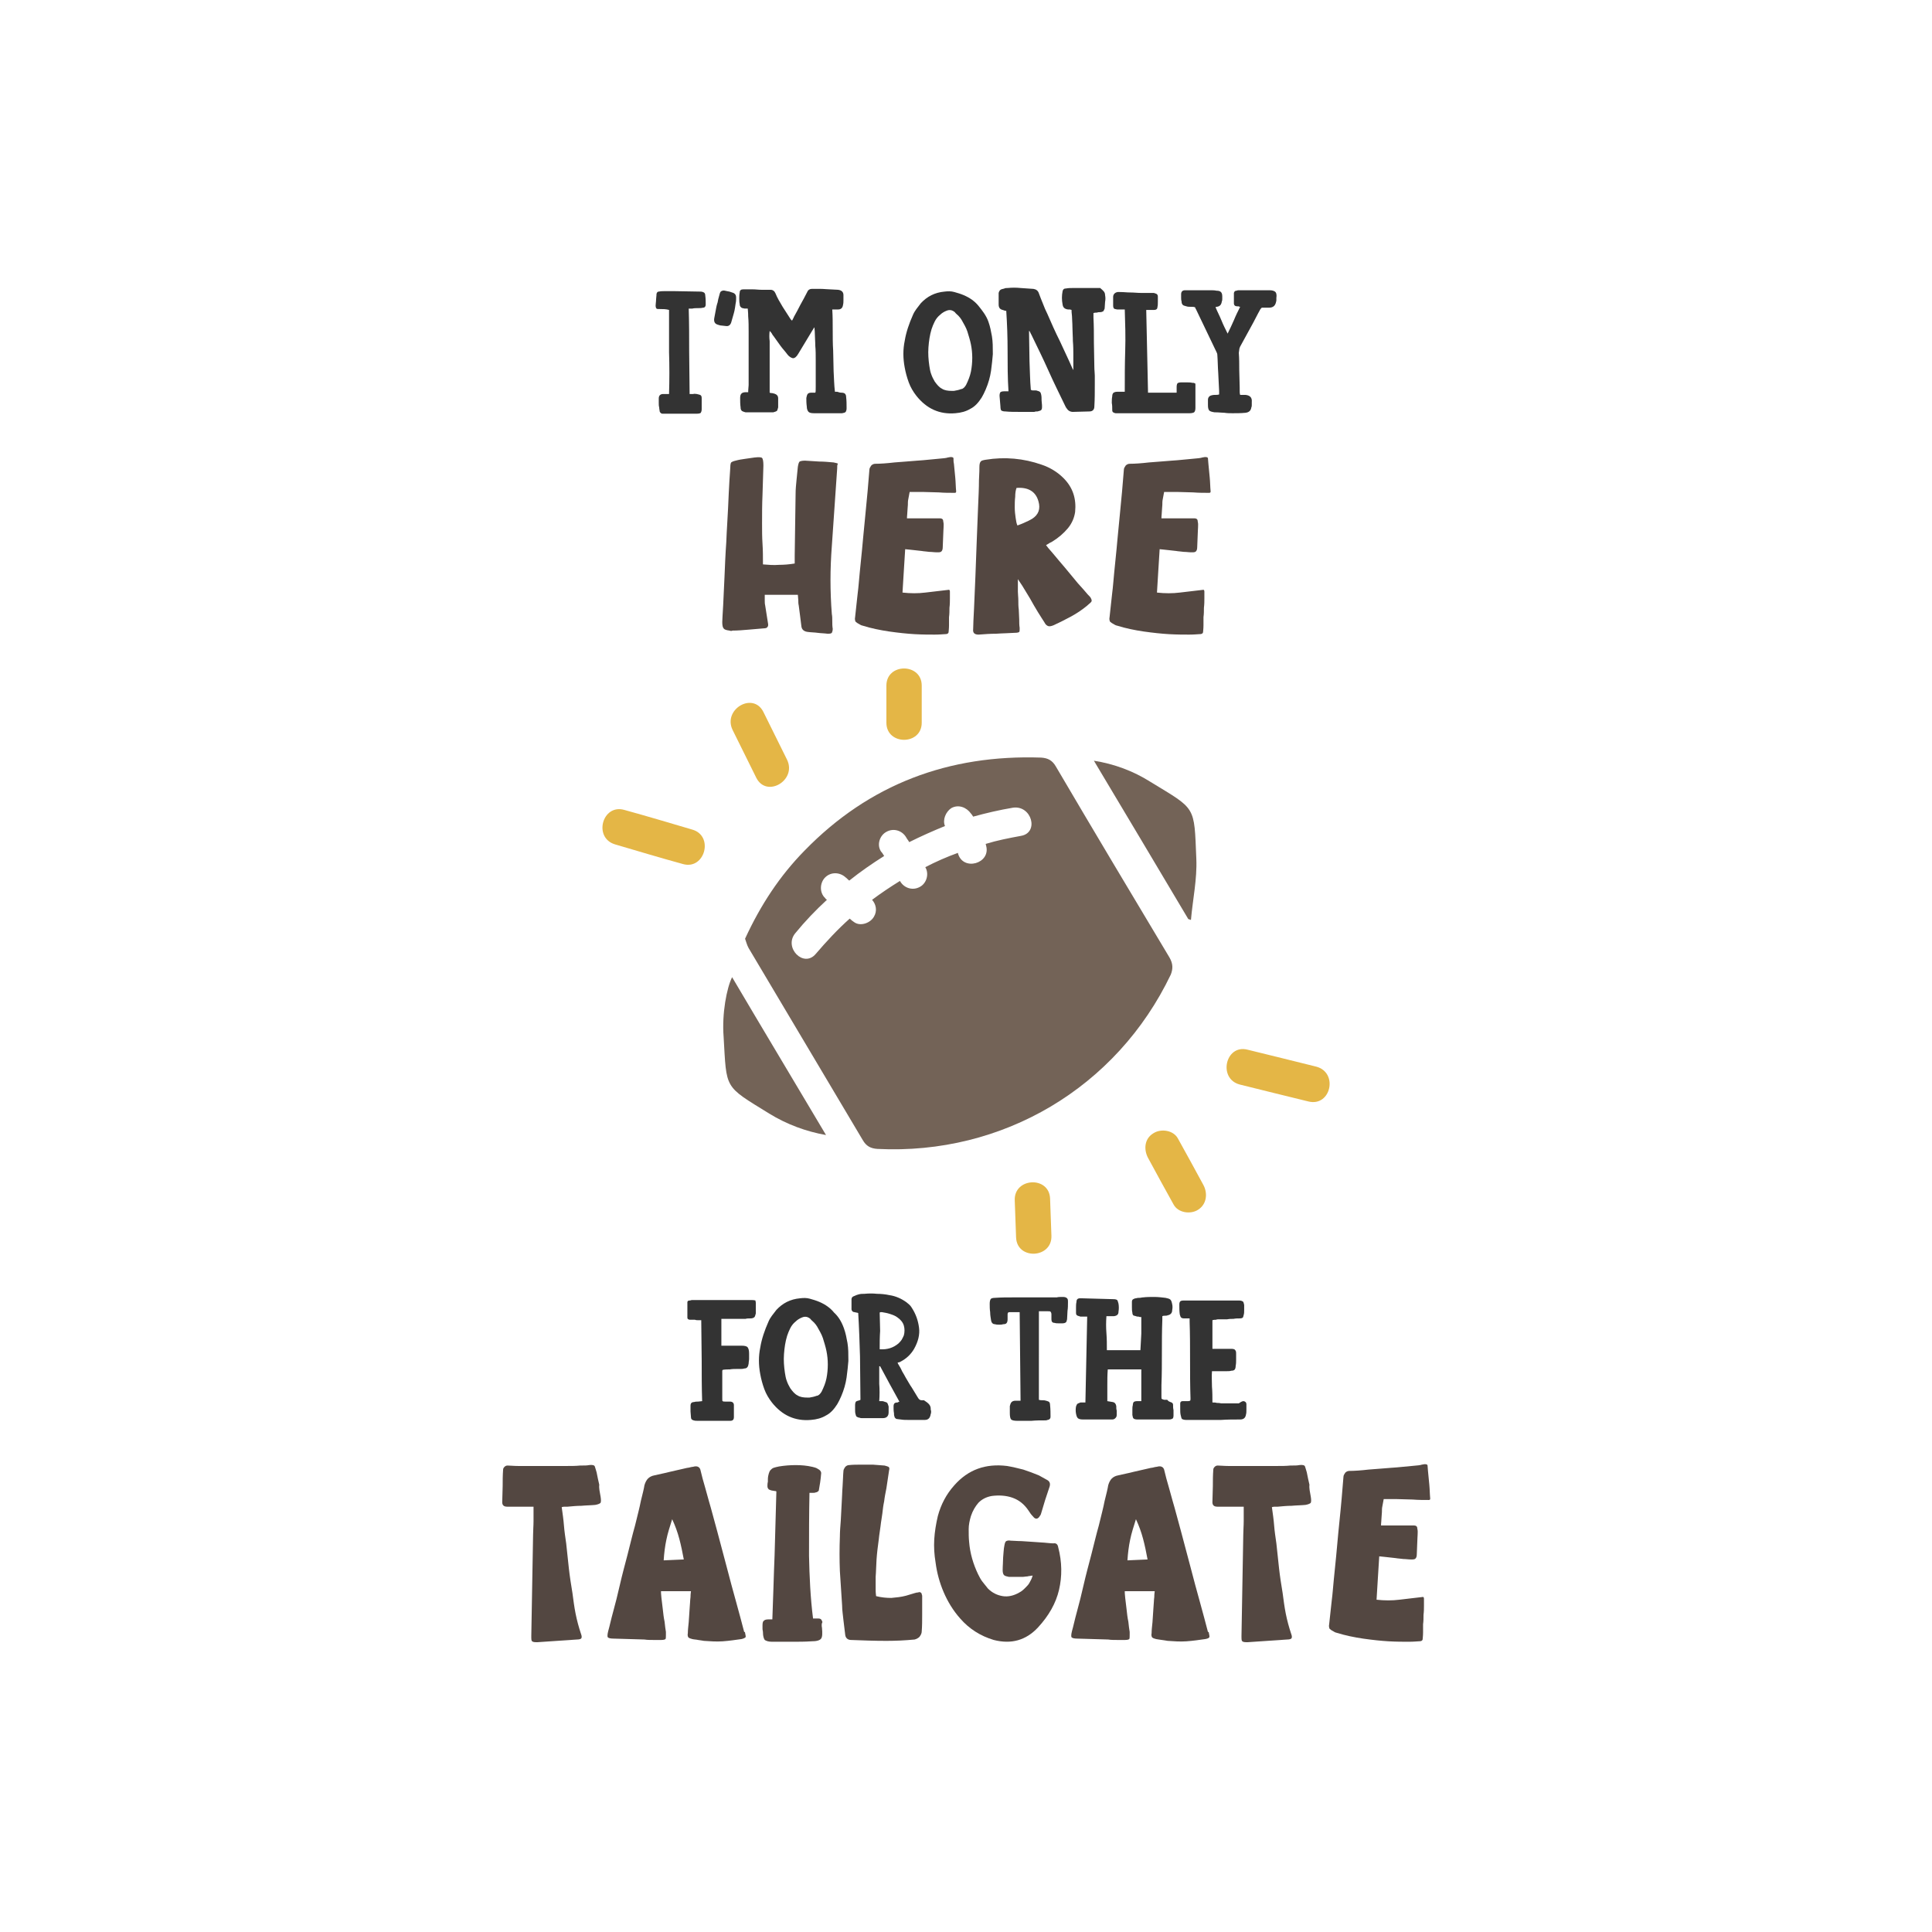 <?xml version="1.0" encoding="utf-8"?>
<!-- Generator: Adobe Illustrator 21.1.0, SVG Export Plug-In . SVG Version: 6.00 Build 0)  -->
<svg version="1.1" id="Calque_1" xmlns="http://www.w3.org/2000/svg" xmlns:xlink="http://www.w3.org/1999/xlink" x="0px" y="0px"
	 viewBox="0 0 432 432" style="enable-background:new 0 0 432 432;" xml:space="preserve">
<style type="text/css">
	.st0{fill:#51383D;}
	.st1{fill:#9E7D83;}
	.st2{fill:#8E8587;}
	.st3{fill:#754556;}
	.st4{fill:#513640;}
	.st5{fill:#9B6A7E;}
	.st6{fill:#1A1A1A;}
	.st7{fill:#EE700E;}
	.st8{fill:#E4A60E;}
	.st9{fill:#AA220C;}
	.st10{fill:#AA4A3A;}
	.st11{fill:#A29E35;}
	.st12{fill:#E4B646;}
	.st13{fill:#EE9047;}
	.st14{fill:#534741;}
	.st15{fill:#A29C0B;}
	.st16{fill:#765E5A;}
	.st17{fill:#B3B3B3;}
	.st18{fill:#CE8C5F;}
	.st19{fill:#E6E6E6;}
	.st20{fill:#9B5D60;}
	.st21{fill:#7B6B6C;}
	.st22{fill:#C4C4C1;}
	.st23{fill:#7B916D;}
	.st24{fill:#474041;}
	.st25{fill:#998675;}
	.st26{fill:#997355;}
	.st27{fill:#D3CB6E;}
	.st28{fill:#DDBC71;}
	.st29{fill:#A57453;}
	.st30{fill:#7A3A3A;}
	.st31{fill:#8C6239;}
	.st32{fill:#333333;}
	.st33{fill:#C69C6D;}
	.st34{fill:#FBB03B;}
	.st35{fill:#494240;}
	.st36{fill:#A0BB85;}
	.st37{fill:#DE962D;}
	.st38{fill:#ED1E79;}
	.st39{fill:#29ABE2;}
	.st40{fill:#F7931E;}
	.st41{fill:#B2CBCC;}
	.st42{fill:#819899;}
	.st43{fill:#8CC63F;}
	.st44{fill:#65C8D0;}
	.st45{fill:#BA9BC9;}
	.st46{fill:#736357;}
	.st47{fill:#603813;}
	.st48{fill:#C1272D;}
	.st49{fill:#39B54A;}
	.st50{fill:#D1A7BA;}
	.st51{fill:#415E70;}
	.st52{fill:#808080;}
	.st53{fill:#C7B299;}
	.st54{fill:#DD5E9A;}
	.st55{fill:#65B5D1;}
	.st56{fill:#D376AB;}
	.st57{fill:#D39746;}
	.st58{fill:#CCCCCC;}
	.st59{fill:#22B573;}
	.st60{fill:#B29190;}
	.st61{fill:#808C6F;}
	.st62{fill:#A39D58;}
	.st63{fill:#AD665C;}
	.st64{fill:#D38D5E;}
	.st65{fill:#EC904F;}
	.st66{fill:#A67C52;}
	.st67{fill:#A29D3E;}
	.st68{fill:#A84B3D;}
	.st69{fill:#E3B550;}
	.st70{fill:#93A787;}
	.st71{fill:#C28474;}
	.st72{fill:#7E4F58;}
	.st73{fill:#B77A72;}
	.st74{fill:#CE95B0;}
	.st75{fill:#B69FC1;}
	.st76{fill:#CE6F77;}
	.st77{fill:#C68F9C;}
	.st78{fill:#B78B5E;}
	.st79{fill:#999999;}
	.st80{fill:#687258;}
	.st81{fill:#84ADA3;}
	.st82{fill:#DDB185;}
	.st83{fill:#97BC6C;}
	.st84{fill:#61C2E0;}
	.st85{fill:#B59468;}
	.st86{fill:#C6795D;}
	.st87{fill:#8C3F42;}
	.st88{fill:#40847A;}
	.st89{fill:#6BB2A6;}
	.st90{fill:#D88F5D;}
	.st91{fill:#667E70;}
	.st92{fill:#CE5B64;}
	.st93{fill:#EEC4C1;}
	.st94{fill:#DACCCB;}
	.st95{fill:#E4C8C6;}
	.st96{fill:#BC825B;}
	.st97{fill:#8BB191;}
</style>
<g>
	<g>
		<g>
			<g>
				<path class="st32" d="M155.8,88.1c0.5,0.1,0.8,0.2,0.9,0.3c0.2,0.2,0.2,0.4,0.2,0.9c0,0.4,0,0.7,0,1.1c0,0.4,0,0.8,0,1.1
					c0,0.4-0.1,0.6-0.2,0.8c-0.1,0.1-0.4,0.2-0.8,0.2c-1.2,0-2.4,0-3.5,0c-1.2,0-2.3,0-3.5,0c-0.4,0-0.6,0-0.8,0
					c-0.2,0-0.3-0.1-0.4-0.2c-0.1-0.1-0.2-0.2-0.2-0.4c0-0.2-0.1-0.4-0.1-0.8c-0.1-0.3-0.1-0.7-0.1-1c0-0.3,0-0.7,0-1
					c0-0.6,0.3-1,1-1c0.1,0,0.2,0,0.3,0c0.1,0,0.2,0,0.3,0h0.7c0.1-3.2,0.1-6.3,0-9.4c0-3.1,0-6.2,0-9.4c-0.7-0.2-1.4-0.2-2.1-0.2
					c-0.4,0-0.6,0-0.7-0.1c-0.1-0.1-0.2-0.3-0.2-0.7c0-0.4,0.1-0.8,0.1-1.3c0-0.4,0.1-0.8,0.1-1.3c0.1-0.3,0.2-0.5,0.5-0.5
					c0.5-0.1,0.9-0.1,1.3-0.1c0.4,0,0.7,0,1.1,0c0.4,0,0.8,0,1.1,0l5.8,0.1c0.4,0,0.6,0.1,0.8,0.2c0.2,0.1,0.3,0.4,0.3,0.7
					c0.1,0.7,0.1,1.3,0.1,2c0,0.4-0.2,0.7-0.6,0.7c-0.4,0.1-0.8,0.1-1.2,0.1c-0.4,0-0.8,0-1.2,0.1h-0.8c0.1,3.2,0.1,6.4,0.1,9.6
					c0,3.2,0.1,6.3,0.1,9.5c0.3,0,0.5,0,0.8,0C155.3,88,155.5,88.1,155.8,88.1z"/>
				<path class="st32" d="M164,65.5c0.4,0.2,0.6,0.5,0.6,1c0,0.4,0,0.9-0.1,1.3c-0.1,0.7-0.2,1.5-0.4,2.2c-0.2,0.7-0.4,1.4-0.6,2.1
					c-0.2,0.6-0.6,0.9-1.2,0.8c-0.3,0-0.6-0.1-0.9-0.1s-0.6-0.1-0.9-0.2c-0.7-0.2-0.9-0.7-0.8-1.4c0.1-0.5,0.2-1,0.3-1.6
					c0.1-0.5,0.2-1.2,0.4-1.8c0.1-0.2,0.1-0.5,0.2-0.9c0.1-0.4,0.2-0.7,0.3-1.1c0.1-0.4,0.2-0.6,0.4-0.7c0.2-0.1,0.5-0.2,0.8-0.1
					c0.3,0.1,0.6,0.1,1,0.2C163.4,65.3,163.7,65.4,164,65.5z"/>
				<path class="st32" d="M188.1,87.8c0.4,0,0.7,0.1,0.8,0.2c0.2,0.2,0.3,0.4,0.3,0.8c0.1,0.8,0.1,1.6,0.1,2.5
					c0,0.4-0.1,0.6-0.2,0.8c-0.2,0.2-0.4,0.2-0.8,0.3c-0.6,0-1.1,0-1.7,0c-0.5,0-1.1,0-1.7,0c-0.5,0-1,0-1.5,0c-0.5,0-1,0-1.4,0
					c-0.6,0-1-0.1-1.2-0.3c-0.2-0.2-0.4-0.6-0.4-1.2c-0.1-0.7-0.1-1.4-0.1-1.9c0.1-0.5,0.2-0.9,0.4-1c0.2-0.2,0.6-0.2,1-0.2h0.6
					c0.1-0.1,0.1-0.5,0.1-1.3c0-0.7,0-1.6,0-2.6c0-1,0-2.1,0-3.3c0-1.2,0-2.3-0.1-3.3c0-1-0.1-1.9-0.1-2.7c0-0.7-0.1-1.2-0.1-1.4
					c-0.1,0.1-0.2,0.2-0.2,0.3c-0.1,0.1-0.1,0.2-0.2,0.3l-3.2,5.3c-0.4,0.7-0.8,1-1.2,1c-0.4-0.1-0.8-0.3-1.2-0.8
					c-0.5-0.7-1.1-1.3-1.6-2c-0.5-0.7-1-1.4-1.5-2.1c-0.2-0.2-0.3-0.4-0.4-0.6c-0.1-0.2-0.3-0.4-0.5-0.6c-0.1,0.8-0.1,1.5,0,2.3
					c0,0.8,0,1.5,0,2.3c0,0.8,0,1.6,0,2.3c0,0.8,0,1.5,0,2.3c0,0.8,0,1.6,0,2.3c0,0.8,0,1.5,0,2.3c0.2,0.1,0.4,0.1,0.5,0.1
					c0.2,0,0.3,0.1,0.5,0.1c0.6,0.2,0.9,0.5,0.9,1.1c0,0.4,0,0.7,0,1c0,0.3,0,0.7,0,1c-0.1,0.4-0.2,0.7-0.3,0.8
					c-0.2,0.1-0.4,0.2-0.8,0.3c-0.4,0-0.7,0-1.1,0c-0.4,0-0.7,0-1.1,0c-0.6,0-1.1,0-1.7,0c-0.6,0-1.1,0-1.7,0h-0.6
					c-0.4-0.1-0.6-0.2-0.8-0.3c-0.2-0.2-0.3-0.4-0.3-0.8c-0.1-0.7-0.1-1.4-0.1-2.1c0-0.5,0.1-0.8,0.3-1c0.2-0.2,0.5-0.3,1-0.3
					c0.1,0,0.2,0,0.3,0c0.1,0,0.2,0,0.2,0c0-0.1,0-0.6,0.1-1.6c0-0.9,0-2,0-3.3c0-1.3,0-2.7,0-4.2c0-1.5,0-2.9,0-4.3
					c0-1.3,0-2.5-0.1-3.5c0-1-0.1-1.6-0.1-1.8h-0.7c-0.4-0.1-0.7-0.1-0.8-0.3c-0.2-0.1-0.3-0.4-0.3-0.7c-0.1-0.4-0.1-0.9-0.1-1.3
					c0-0.4,0-0.8,0.1-1.3c0-0.5,0.3-0.7,0.8-0.7h2.1c0.7,0,1.3,0.1,2,0.1c0.7,0,1.3,0,2,0c0.5,0,0.9,0.3,1.1,0.8c0.4,1,1,2,1.6,3
					c0.6,0.9,1.2,1.9,1.8,2.8c0.1,0.1,0.2,0.2,0.3,0.3c0.1-0.2,0.2-0.3,0.2-0.4c0.1-0.1,0.2-0.3,0.2-0.4c0.5-0.9,1-1.8,1.5-2.8
					c0.5-0.9,1-1.8,1.5-2.8c0.2-0.5,0.6-0.7,1-0.7c0.7,0,1.4,0,2.1,0c0.7,0,1.3,0.1,1.9,0.1c0.6,0,1.3,0.1,1.9,0.1
					c0.8,0.1,1.2,0.5,1.2,1.2c0,0.4,0,0.7,0,1.1c0,0.4,0,0.7-0.1,1.1c-0.1,0.7-0.5,1-1.1,1c-0.2,0-0.4,0-0.6,0c-0.2,0-0.4,0-0.7,0
					c0.1,1.5,0.1,3.1,0.1,4.6c0,1.5,0,3.1,0.1,4.6c0,1.5,0.1,3.1,0.1,4.6c0.1,1.5,0.1,3.1,0.3,4.6c0.2,0,0.3,0,0.5,0
					C187.8,87.8,187.9,87.8,188.1,87.8z"/>
			</g>
			<g>
				<path class="st32" d="M221,71.9c0.4,1.1,0.6,2.2,0.8,3.3c0.2,1.2,0.2,2.5,0.2,4c-0.1,1.1-0.2,2.3-0.4,3.7
					c-0.2,1.4-0.6,2.8-1.2,4.2c-0.3,0.7-0.6,1.3-0.9,1.8c-0.7,1.1-1.5,2-2.5,2.5c-1,0.6-2.1,0.9-3.4,1c-3.5,0.3-6.4-1-8.7-3.9
					c-0.7-0.9-1.3-1.9-1.7-3c-0.4-1.1-0.7-2.2-0.9-3.3c-0.4-2.1-0.4-4.1,0-6c0.3-1.9,1-3.9,1.8-5.7c0.2-0.5,0.5-1,0.8-1.4
					c0.3-0.4,0.7-0.9,1-1.3c1.4-1.5,3.1-2.4,5.3-2.6c0.8-0.1,1.5-0.1,2.2,0.1c0.7,0.2,1.4,0.4,2.1,0.7c1.4,0.6,2.5,1.4,3.3,2.4
					S220.5,70.5,221,71.9z M216,86.1c0.5-1,0.9-2,1.1-3c0.2-1,0.3-2.1,0.3-3.1c0-1-0.1-2-0.3-3c-0.2-1-0.5-1.9-0.8-2.9
					c-0.3-0.9-0.8-1.7-1.3-2.6c-0.2-0.3-0.4-0.6-0.7-0.9c-0.3-0.3-0.6-0.5-0.8-0.8c-0.6-0.5-1.2-0.6-1.9-0.3c-0.5,0.2-1,0.5-1.4,0.9
					c-0.5,0.4-0.9,0.9-1.2,1.5c-0.3,0.6-0.5,1.1-0.7,1.7c-0.4,1.3-0.6,2.7-0.7,4.1c-0.1,1.4,0,2.7,0.2,4.1c0.1,0.6,0.2,1.3,0.4,1.8
					c0.2,0.6,0.5,1.2,0.8,1.7c0.5,0.7,1,1.3,1.6,1.6c0.6,0.4,1.4,0.5,2.2,0.5c0.1,0,0.2,0,0.3,0c0.1,0,0.1,0,0.2,0
					c0.6-0.1,1.1-0.2,1.6-0.4C215.3,87,215.7,86.6,216,86.1z"/>
				<path class="st32" d="M247.1,66c0.1,0.5,0.1,1,0,1.5c0,0.5-0.1,1-0.1,1.5c-0.1,0.3-0.2,0.4-0.3,0.6c-0.2,0.1-0.4,0.2-0.7,0.2
					c-0.3,0-0.5,0-0.7,0.1c-0.2,0-0.5,0-0.8,0.1V71c0.1,1.9,0.1,3.7,0.1,5.6c0,1.8,0.1,3.7,0.1,5.5c0,0.7,0.1,1.3,0.1,1.9
					c0,0.6,0,1.3,0,1.9c0,1.7,0,3.4-0.1,5c0,0.7-0.4,1.1-1.1,1.1l-3.7,0.1c-0.6,0-1.1-0.3-1.4-0.8c-0.1-0.1-0.2-0.3-0.3-0.5
					c-1.3-2.7-2.6-5.3-3.8-8s-2.5-5.3-3.8-8c-0.1-0.1-0.1-0.2-0.2-0.4c-0.1-0.1-0.1-0.2-0.2-0.4h-0.1l0,0v0.4c0,2.2,0.1,4.3,0.1,6.4
					c0.1,2.1,0.1,4.2,0.3,6.4c0.1,0,0.2,0,0.3,0.1c0.1,0,0.2,0,0.2,0c0.2,0,0.3,0,0.5,0c0.2,0,0.3,0,0.5,0.1
					c0.5,0.1,0.7,0.3,0.8,0.8c0.1,0.4,0.1,0.9,0.1,1.3c0,0.4,0.1,0.8,0.1,1.3c0,0.4,0,0.7-0.2,0.9c-0.1,0.1-0.4,0.2-0.8,0.3
					c-0.3,0-0.5,0-0.7,0.1c-0.2,0-0.5,0-0.7,0c-1,0-1.9,0-2.9,0c-1,0-1.9,0-2.9-0.1c-0.5,0-0.7-0.1-0.9-0.2
					c-0.1-0.1-0.2-0.4-0.2-0.9c0-0.4-0.1-0.8-0.1-1.2c0-0.4-0.1-0.8-0.1-1.2c0-0.4,0.1-0.7,0.2-0.8c0.1-0.1,0.4-0.2,0.8-0.2h1
					c-0.2-3-0.2-6-0.2-9s-0.1-6-0.3-9c-0.1,0-0.3,0-0.5-0.1c-0.4-0.1-0.7-0.2-0.9-0.4c-0.2-0.2-0.3-0.5-0.3-0.9c0-0.2,0-0.5,0-0.7
					s0-0.5,0-0.7c0-0.2,0-0.4,0-0.6c0-0.2,0-0.4,0-0.6c0.1-0.4,0.3-0.7,0.6-0.8c0.2-0.1,0.5-0.1,0.7-0.2c0.2-0.1,0.5-0.1,0.7-0.1
					c1-0.1,1.9-0.1,2.9,0c1,0.1,1.9,0.1,2.9,0.2c0.6,0.1,1,0.4,1.2,1c0.3,0.8,0.6,1.6,0.9,2.3c0.3,0.8,0.6,1.5,1,2.3
					c0.9,2.1,1.8,4.1,2.8,6.1c0.9,2,1.9,4,2.8,6.1c0.1,0.2,0.2,0.3,0.2,0.4c0-0.1,0-0.5,0-1.1c0-0.6,0-1.4,0-2.4c0-0.9,0-1.9-0.1-3
					c0-1.1-0.1-2.1-0.1-3.1c0-1-0.1-1.8-0.1-2.5c-0.1-0.7-0.1-1.2-0.1-1.4c-0.1,0-0.3-0.1-0.4-0.1c-0.1,0-0.3,0-0.4,0
					c-0.7-0.1-1.1-0.4-1.2-1.1c-0.2-1-0.2-2,0-3c0.1-0.4,0.3-0.6,0.8-0.6c0.5-0.1,1.1-0.1,1.6-0.1c1,0,2,0,3,0c1,0,2,0,3,0
					C246.7,65,247.1,65.3,247.1,66z"/>
				<path class="st32" d="M267.3,86c0,0.1,0,0.2,0,0.4c0,0.8,0,1.6,0,2.4c0,0.8,0,1.6,0,2.4c0,0.5-0.1,0.8-0.3,1
					c-0.2,0.1-0.5,0.2-1,0.2c-0.8,0-1.6,0-2.4,0c-0.8,0-1.6,0-2.4,0c-1.4,0-2.8,0-4.2,0c-1.4,0-2.8,0-4.2,0c-0.6,0-1.1,0-1.7,0
					c-0.5,0-1.1,0-1.6,0c-0.2,0-0.4-0.1-0.6-0.2c-0.2-0.2-0.2-0.3-0.2-0.6c0-0.5,0-1-0.1-1.5c0-0.5,0-1,0.1-1.5
					c0-0.4,0.1-0.6,0.3-0.8c0.2-0.1,0.4-0.2,0.8-0.2h1.7c0-3.1,0-6.2,0.1-9.2c0.1-3,0-6.1-0.1-9.2c-0.3,0-0.6,0-0.9,0
					c-0.3,0-0.6,0-0.8,0c-0.4-0.1-0.6-0.1-0.7-0.2s-0.2-0.3-0.2-0.7c0-0.3,0-0.6,0-0.9c0-0.3,0-0.6,0-1c0-0.6,0.4-1,1-1.1
					c0.1,0,0.3,0,0.6,0c0.8,0,1.5,0.1,2.3,0.1c0.8,0,1.5,0.1,2.3,0.1h2.1c0.2,0,0.4,0,0.6,0c0.2,0,0.3,0,0.5,0.1
					c0.4,0.1,0.6,0.3,0.6,0.7c0,0.4,0,0.8,0,1.2c0,0.4,0,0.8-0.1,1.2c0,0.4-0.3,0.6-0.7,0.6c-0.3,0-0.6,0-0.9,0c-0.3,0-0.6,0-0.9,0
					c0.1,3.1,0.1,6.1,0.2,9.2c0.1,3,0.1,6.1,0.2,9.3h6.4v-1.3c0-0.4,0.1-0.7,0.2-0.8c0.1-0.1,0.4-0.2,0.8-0.2c0.4,0,0.9,0,1.3,0
					c0.4,0,0.8,0,1.2,0.1c0.3,0,0.4,0,0.5,0.1C267.2,85.6,267.3,85.8,267.3,86z"/>
				<path class="st32" d="M283.9,64.9c0.7,0,1.1,0.2,1.3,0.4c0.2,0.2,0.3,0.7,0.2,1.3c0,0.1,0,0.2,0,0.3c0,0.1,0,0.2,0,0.3
					c-0.1,0.5-0.2,0.9-0.5,1.2c-0.3,0.3-0.7,0.4-1.2,0.4c-0.3,0-0.6,0-0.8,0c-0.3,0-0.5,0-0.8,0C282,69,282,69,282,69c0,0,0,0-0.1,0
					c-0.8,1.4-1.5,2.9-2.3,4.3c-0.8,1.4-1.5,2.8-2.3,4.2c-0.1,0.2-0.2,0.5-0.2,0.7c0,0.2-0.1,0.5-0.1,0.7c0.1,1.3,0.1,2.6,0.1,3.9
					c0,1.3,0.1,2.6,0.1,3.9c0,0.3,0,0.5,0,0.8c0,0.3,0,0.5,0.1,0.8c0.2,0,0.4,0,0.6,0c0.2,0,0.4,0,0.6,0c1,0.1,1.5,0.6,1.4,1.6
					c0,0.2,0,0.4,0,0.6c0,0.2,0,0.4-0.1,0.6c-0.1,0.7-0.5,1.1-1.3,1.2c-1,0.1-2,0.1-2.9,0.1c-0.6,0-1.2,0-1.8-0.1
					c-0.6,0-1.2-0.1-1.9-0.1h-0.3c-0.6-0.1-1-0.2-1.2-0.4c-0.2-0.2-0.3-0.6-0.3-1.2c0-0.2,0-0.4,0-0.6c0-0.2,0-0.4,0-0.6
					c0-0.5,0.3-0.9,0.8-1c0.3-0.1,0.5-0.1,0.8-0.1s0.6,0,0.9-0.1c0-0.1,0-0.3,0-0.4c0-0.1,0-0.3,0-0.4c-0.1-1.3-0.1-2.6-0.2-4
					c-0.1-1.3-0.1-2.7-0.2-4c0-0.3-0.1-0.5-0.2-0.7c-0.8-1.6-1.5-3.2-2.3-4.8c-0.8-1.6-1.5-3.2-2.3-4.8c-0.1-0.1-0.1-0.1-0.1-0.2
					c0-0.1-0.1-0.1-0.1-0.2c-0.3-0.1-0.6-0.1-1-0.1c-0.3,0-0.6,0-0.9-0.1c-0.4-0.1-0.7-0.2-0.8-0.3c-0.2-0.2-0.3-0.4-0.3-0.8
					c-0.1-0.3-0.1-0.6-0.1-0.8c0-0.3,0-0.6,0-0.8c0-0.6,0.3-0.9,0.9-0.9c0.7,0,1.4,0,2.1,0c0.7,0,1.4,0,2.1,0c0.5,0,1,0,1.4,0
					c0.5,0,1,0,1.4,0.1c0.5,0,0.8,0.1,1,0.3c0.2,0.2,0.3,0.5,0.3,1c0,0.2,0,0.4,0,0.5c0,0.2,0,0.4-0.1,0.6c-0.1,0.7-0.4,1.1-1.1,1.2
					c-0.1,0-0.2,0-0.3,0.1c0.4,1,0.9,1.9,1.3,2.9c0.4,1,0.9,2,1.4,3c0.5-1,1-2.1,1.4-3c0.4-1,0.9-2,1.4-3c-0.1,0-0.2,0-0.3-0.1
					c-0.1,0-0.2,0-0.3,0c-0.5,0-0.8-0.2-0.8-0.7c0-0.4,0-0.7,0-1.1c0-0.4,0-0.8,0-1.2c0.1-0.3,0.2-0.5,0.6-0.5
					c0.2-0.1,0.4-0.1,0.5-0.1c0.2,0,0.4,0,0.6,0h6c0.1,0,0.1,0,0.2,0C283.7,64.9,283.8,64.9,283.9,64.9z"/>
			</g>
		</g>
		<g>
			<path class="st14" d="M187.2,104.7c-0.2,2.9-0.4,5.8-0.6,8.7c-0.2,2.9-0.4,5.8-0.6,8.7c-0.2,2.6-0.3,5.1-0.3,7.6
				c0,2.5,0.1,5.1,0.3,7.6c0.1,0.5,0.1,1.1,0.1,1.6c0,0.6,0,1.1,0.1,1.7c0,0.4-0.1,0.7-0.2,0.9c-0.2,0.2-0.5,0.2-1,0.2
				c-0.7-0.1-1.5-0.1-2.2-0.2c-0.7-0.1-1.5-0.1-2.2-0.2c-0.8-0.1-1.3-0.5-1.4-1.2c-0.1-0.8-0.2-1.6-0.3-2.4
				c-0.1-0.8-0.2-1.6-0.3-2.3c-0.1-0.4-0.1-0.8-0.1-1.2c0-0.4-0.1-0.8-0.1-1.2H171c0,0.4,0,0.8,0,1.2c0,0.4,0,0.8,0.1,1.2
				c0.1,0.6,0.2,1.3,0.3,1.9c0.1,0.7,0.2,1.3,0.3,1.9c0.1,0.5,0.1,0.8-0.1,1c-0.1,0.2-0.4,0.3-0.8,0.3c-1.2,0.1-2.4,0.2-3.5,0.3
				c-1.2,0.1-2.3,0.2-3.5,0.2c-0.2,0.1-0.4,0.1-0.7,0c-0.7-0.1-1.1-0.2-1.3-0.5c-0.2-0.2-0.3-0.7-0.3-1.4c0-0.6,0.1-1.8,0.2-3.7
				c0.1-1.8,0.2-4,0.3-6.4c0.1-2.4,0.2-5,0.4-7.8c0.1-2.7,0.3-5.3,0.4-7.6c0.1-2.4,0.2-4.4,0.3-6.1c0.1-1.7,0.2-2.7,0.2-3.1
				c0-0.5,0.1-0.9,0.2-1c0.1-0.1,0.5-0.3,1-0.4c0.7-0.2,1.4-0.3,2.1-0.4c0.7-0.1,1.4-0.2,2.1-0.3c0.9-0.1,1.5-0.1,1.7,0.1
				c0.2,0.2,0.3,0.8,0.3,1.7c-0.1,2.2-0.1,4.3-0.2,6.5c-0.1,2.2-0.1,4.3-0.1,6.5c0,1.5,0,3,0.1,4.5c0.1,1.5,0.1,3,0.1,4.6
				c1.2,0.1,2.4,0.2,3.6,0.1c1.1,0,2.3-0.1,3.5-0.3v-1.8c0-2.3,0.1-4.6,0.1-6.9c0-2.3,0.1-4.6,0.1-6.9c0-1,0.1-2,0.2-3
				c0.1-1,0.2-2,0.3-3c0.1-0.6,0.2-1,0.4-1.2c0.2-0.1,0.6-0.2,1.2-0.2c1.1,0.1,2.1,0.1,3.2,0.2c1,0,2.1,0.1,3.2,0.2
				c0.5,0.1,0.9,0.2,1,0.3C187.2,103.8,187.2,104.2,187.2,104.7z"/>
			<path class="st14" d="M213.3,103.7c0.1,1,0.2,2,0.3,3.1c0.1,1,0.1,2.1,0.2,3.1c0,0.2-0.1,0.3-0.3,0.3c-1.2,0-2.4,0-3.6-0.1
				c-1.2,0-2.4-0.1-3.6-0.1c-0.5,0-1,0-1.4,0c-0.4,0-0.9,0-1.5,0c-0.1,0.6-0.2,1.1-0.3,1.6c-0.1,0.4-0.1,0.9-0.1,1.3
				c0,0.4-0.1,0.9-0.1,1.4c0,0.5-0.1,1-0.1,1.6h7.4c0.4,0,0.7,0.2,0.7,0.6c0.1,0.4,0.1,0.7,0.1,0.8c0,0.9-0.1,1.7-0.1,2.5
				c0,0.8-0.1,1.7-0.1,2.5c0,0.5-0.1,0.8-0.3,1c-0.2,0.2-0.5,0.2-1,0.2c-0.6,0-1.1-0.1-1.7-0.1c-0.6-0.1-1.2-0.1-1.7-0.2
				c-0.6-0.1-1.2-0.1-1.8-0.2c-0.6-0.1-1.2-0.1-1.9-0.2c-0.1,1.6-0.2,3.3-0.3,4.8c-0.1,1.6-0.2,3.2-0.3,4.9c1.8,0.2,3.5,0.2,5.1,0
				c1.6-0.2,3.3-0.4,5.1-0.6c0.3-0.1,0.4,0.1,0.4,0.4s0,0.8,0,1.5c0,0.6,0,1.3-0.1,2.1c0,0.7,0,1.4-0.1,2.1c0,0.7,0,1.3,0,1.8
				c0,0.8-0.1,1.4-0.1,1.6c-0.1,0.3-0.3,0.4-0.9,0.4c-0.3,0-1,0.1-2.2,0.1c-1.2,0-2.7,0-4.5-0.1c-1.7-0.1-3.6-0.3-5.7-0.6
				c-2-0.3-4-0.7-5.9-1.3c-0.1,0-0.4-0.1-0.7-0.3c-0.4-0.2-0.7-0.4-0.9-0.6c-0.1-0.2-0.2-0.6-0.1-1c0.1-1.2,0.3-2.5,0.4-3.7
				c0.1-1.2,0.3-2.4,0.4-3.7c0.3-3.5,0.7-6.9,1-10.4c0.3-3.4,0.7-6.9,1-10.4c0.1-0.8,0.1-1.6,0.2-2.4c0.1-0.8,0.1-1.6,0.2-2.4
				c0-0.3,0.2-0.6,0.4-0.9c0.2-0.2,0.5-0.4,0.9-0.4c1.1,0,2.6-0.1,4.3-0.3c1.7-0.1,3.5-0.3,5.1-0.4c1.7-0.1,3.2-0.3,4.5-0.4
				c1.3-0.1,2.1-0.2,2.3-0.3c0.8-0.2,1.3-0.1,1.3,0.2C213.2,102.9,213.2,103.3,213.3,103.7z"/>
			<path class="st14" d="M243.2,132.9c0.3,0.3,0.6,0.6,0.7,0.8c0.1,0.2,0.2,0.4,0.2,0.6s-0.1,0.3-0.3,0.5c-0.2,0.2-0.5,0.4-0.8,0.7
				c-1.1,0.9-2.3,1.7-3.6,2.4s-2.5,1.3-3.8,1.9c-0.5,0.2-0.9,0.3-1.2,0.2c-0.3-0.1-0.6-0.3-0.9-0.9c-0.3-0.5-0.8-1.2-1.4-2.2
				c-0.6-1-1.2-2-1.8-3.1c-0.6-1-1.2-2-1.7-2.8c-0.5-0.8-0.9-1.3-1-1.5c0,0.5,0,1,0,1.4c0,0.5,0,0.9,0,1.4c0,0.6,0.1,1.2,0.1,1.9
				c0,0.7,0,1.4,0.1,2.1c0,0.7,0.1,1.5,0.1,2.2c0,0.7,0,1.3,0.1,1.9c0,0.5,0,0.8-0.1,0.9c-0.1,0.1-0.4,0.2-1,0.2
				c-1.4,0.1-2.8,0.1-4.1,0.2c-1.3,0-2.7,0.1-4,0.2c-0.9,0-1.3-0.4-1.2-1.2c0-1,0.1-2.6,0.2-4.7c0.1-2.1,0.2-4.5,0.3-7
				c0.1-2.6,0.2-5.2,0.3-8c0.1-2.8,0.2-5.3,0.3-7.6c0.1-2.3,0.2-4.3,0.2-6c0.1-1.6,0.1-2.7,0.1-3c0-0.6,0.1-1,0.3-1.2
				c0.1-0.2,0.5-0.3,1.1-0.4c4.3-0.7,8.5-0.3,12.5,1.1c1.8,0.6,3.5,1.6,4.9,3c2.1,2.1,2.9,4.6,2.6,7.6c-0.2,1.3-0.7,2.5-1.6,3.6
				c-1,1.2-2.2,2.2-3.5,3c-0.4,0.2-0.8,0.4-1.4,0.8c0.2,0.3,0.7,0.9,1.5,1.8c0.8,1,1.7,2,2.7,3.2c1,1.2,1.9,2.3,2.9,3.5
				C242,131.5,242.7,132.3,243.2,132.9z M230.8,116c1.4-0.9,1.9-2.2,1.4-3.9c-0.6-2.2-2.3-3.2-4.9-3c-0.2,0.5-0.3,1.2-0.3,2
				c-0.1,0.8-0.1,1.6-0.1,2.4c0,0.8,0.1,1.6,0.2,2.3c0.1,0.7,0.2,1.3,0.4,1.7c0.5-0.2,1.1-0.4,1.7-0.7
				C229.7,116.6,230.3,116.3,230.8,116z"/>
			<path class="st14" d="M270.2,103.7c0.1,1,0.2,2,0.3,3.1c0.1,1,0.1,2.1,0.2,3.1c0,0.2-0.1,0.3-0.3,0.3c-1.2,0-2.4,0-3.6-0.1
				c-1.2,0-2.4-0.1-3.6-0.1c-0.5,0-1,0-1.4,0c-0.4,0-0.9,0-1.5,0c-0.1,0.6-0.2,1.1-0.3,1.6c-0.1,0.4-0.1,0.9-0.1,1.3
				c0,0.4-0.1,0.9-0.1,1.4c0,0.5-0.1,1-0.1,1.6h7.4c0.4,0,0.7,0.2,0.7,0.6c0.1,0.4,0.1,0.7,0.1,0.8c0,0.9-0.1,1.7-0.1,2.5
				c0,0.8-0.1,1.7-0.1,2.5c0,0.5-0.1,0.8-0.3,1c-0.2,0.2-0.5,0.2-1,0.2c-0.6,0-1.1-0.1-1.7-0.1c-0.6-0.1-1.2-0.1-1.7-0.2
				c-0.6-0.1-1.2-0.1-1.8-0.2c-0.6-0.1-1.2-0.1-1.9-0.2c-0.1,1.6-0.2,3.3-0.3,4.8c-0.1,1.6-0.2,3.2-0.3,4.9c1.8,0.2,3.5,0.2,5.1,0
				c1.6-0.2,3.3-0.4,5.1-0.6c0.3-0.1,0.4,0.1,0.4,0.4s0,0.8,0,1.5c0,0.6,0,1.3-0.1,2.1c0,0.7,0,1.4-0.1,2.1c0,0.7,0,1.3,0,1.8
				c0,0.8-0.1,1.4-0.1,1.6c-0.1,0.3-0.3,0.4-0.9,0.4c-0.3,0-1,0.1-2.2,0.1c-1.2,0-2.7,0-4.5-0.1c-1.7-0.1-3.6-0.3-5.7-0.6
				c-2-0.3-4-0.7-5.9-1.3c-0.1,0-0.4-0.1-0.7-0.3c-0.4-0.2-0.7-0.4-0.9-0.6c-0.1-0.2-0.2-0.6-0.1-1c0.1-1.2,0.3-2.5,0.4-3.7
				c0.1-1.2,0.3-2.4,0.4-3.7c0.3-3.5,0.7-6.9,1-10.4c0.3-3.4,0.7-6.9,1-10.4c0.1-0.8,0.1-1.6,0.2-2.4c0.1-0.8,0.1-1.6,0.2-2.4
				c0-0.3,0.2-0.6,0.4-0.9c0.2-0.2,0.5-0.4,0.9-0.4c1.1,0,2.6-0.1,4.3-0.3c1.7-0.1,3.5-0.3,5.1-0.4c1.7-0.1,3.2-0.3,4.5-0.4
				c1.3-0.1,2.1-0.2,2.3-0.3c0.8-0.2,1.3-0.1,1.3,0.2C270.1,102.9,270.2,103.3,270.2,103.7z"/>
		</g>
		<g>
			<g>
				<path class="st32" d="M169,291.3c0,0.4,0,0.8,0,1.2c0,0.4,0,0.8,0,1.2c-0.1,0.4-0.2,0.7-0.3,0.8c-0.2,0.2-0.5,0.3-0.9,0.3
					c-0.4,0-0.8,0-1.1,0.1c-0.4,0-0.8,0-1.1,0h-4.3v6h0.9c0.6,0,1.2,0,1.8,0c0.6,0,1.2,0,1.8,0c0.7,0,1.2,0.1,1.4,0.4
					c0.2,0.3,0.3,0.7,0.3,1.4c0,0.4,0,0.7,0,1.1c0,0.4-0.1,0.7-0.1,1.1c-0.1,0.4-0.1,0.6-0.3,0.8c-0.1,0.2-0.4,0.3-0.7,0.3
					c-0.3,0.1-0.6,0.1-0.8,0.1s-0.5,0-0.8,0c-0.5,0-1.1,0-1.6,0.1c-0.5,0-1,0-1.6,0.1c0,0.1-0.1,0.1-0.1,0.2c0,0.1,0,0.1,0,0.2
					c0,1,0,2,0,3c0,1,0,2,0,3c0,0.4,0,0.6,0.1,0.6c0.1,0.1,0.3,0.1,0.6,0.1c0.2,0,0.3,0,0.5,0c0.2,0,0.3,0,0.5,0
					c0.6,0,0.9,0.3,0.9,0.8c0,0.4,0,0.9,0,1.3s0,0.9,0,1.4c0,0.3-0.1,0.5-0.2,0.6c-0.1,0.1-0.3,0.2-0.6,0.2c-0.4,0-0.7,0-1.1,0
					c-0.4,0-0.7,0-1.1,0c-0.8,0-1.7,0-2.5,0c-0.8,0-1.7,0-2.5,0c-0.4,0-0.7,0-1-0.1c-0.4-0.1-0.6-0.3-0.6-0.7c0-0.4-0.1-0.9-0.1-1.3
					c0-0.4,0-0.9,0-1.3c0-0.3,0.1-0.5,0.2-0.6c0.1-0.1,0.3-0.2,0.6-0.2c0.3-0.1,0.6-0.1,0.9-0.1c0.3,0,0.6-0.1,0.9-0.1
					c-0.1-3-0.1-6-0.1-9c0-3-0.1-6-0.1-9.1c-0.2,0-0.5,0-0.7,0c-0.2,0-0.5,0-0.7-0.1c-0.2,0-0.4,0-0.6,0c-0.2,0-0.4,0-0.6,0
					c-0.4-0.1-0.5-0.2-0.5-0.5v-3.4c0-0.3,0.2-0.4,0.5-0.4c0.2,0,0.3-0.1,0.5-0.1c0.2,0,0.3,0,0.4,0c2.1,0,4.2,0,6.3,0
					c2.1,0,4.2,0,6.2,0c0.2,0,0.4,0,0.6,0s0.4,0,0.6,0.1C168.7,290.5,169,290.8,169,291.3z"/>
				<path class="st32" d="M188.7,297c0.4,1.1,0.6,2.2,0.8,3.3c0.2,1.2,0.2,2.5,0.2,4c-0.1,1.1-0.2,2.3-0.4,3.7
					c-0.2,1.4-0.6,2.8-1.2,4.2c-0.3,0.7-0.6,1.3-0.9,1.8c-0.7,1.1-1.5,2-2.5,2.5c-1,0.6-2.1,0.9-3.4,1c-3.5,0.3-6.4-1-8.7-3.9
					c-0.7-0.9-1.3-1.9-1.7-3c-0.4-1.1-0.7-2.2-0.9-3.3c-0.4-2.1-0.4-4.1,0-6c0.3-1.9,1-3.9,1.8-5.7c0.2-0.5,0.5-1,0.8-1.4
					c0.3-0.4,0.7-0.9,1-1.3c1.4-1.5,3.1-2.4,5.3-2.6c0.8-0.1,1.5-0.1,2.2,0.1c0.7,0.2,1.4,0.4,2.1,0.7c1.4,0.6,2.5,1.4,3.3,2.4
					C187.5,294.4,188.2,295.6,188.7,297z M183.7,311.2c0.5-1,0.9-2,1.1-3c0.2-1,0.3-2.1,0.3-3.1c0-1-0.1-2-0.3-3
					c-0.2-1-0.5-1.9-0.8-2.9c-0.3-0.9-0.8-1.7-1.3-2.6c-0.2-0.3-0.4-0.6-0.7-0.9c-0.3-0.3-0.6-0.5-0.8-0.8c-0.6-0.5-1.2-0.6-1.9-0.3
					c-0.5,0.2-1,0.5-1.4,0.9c-0.5,0.4-0.9,0.9-1.2,1.5c-0.3,0.6-0.5,1.1-0.7,1.7c-0.4,1.3-0.6,2.7-0.7,4.1c-0.1,1.4,0,2.7,0.2,4.1
					c0.1,0.6,0.2,1.3,0.4,1.8c0.2,0.6,0.5,1.2,0.8,1.7c0.5,0.7,1,1.3,1.6,1.6c0.6,0.4,1.4,0.5,2.2,0.5c0.1,0,0.2,0,0.3,0
					c0.1,0,0.1,0,0.2,0c0.6-0.1,1.1-0.2,1.6-0.4C183,312.1,183.4,311.7,183.7,311.2z"/>
				<path class="st32" d="M208.1,314.8c0,0.2,0,0.5,0.1,0.7c0,0.3,0,0.5-0.1,0.7c-0.1,0.8-0.5,1.3-1.3,1.3c-0.3,0-0.6,0-1,0
					c-0.3,0-0.6,0-1,0c-0.6,0-1.1,0-1.7,0c-0.6,0-1.1,0-1.7-0.1c-0.3,0-0.6-0.1-0.8-0.1c-0.2,0-0.3-0.1-0.4-0.2
					c-0.1-0.1-0.2-0.2-0.2-0.4c-0.1-0.2-0.1-0.4-0.1-0.7c-0.1-0.5-0.1-1-0.1-1.5c0-0.4,0.1-0.6,0.2-0.7c0.1-0.1,0.3-0.2,0.6-0.2
					c0.1,0,0.2,0,0.2-0.1c0.1,0,0.2,0,0.3-0.1c-0.7-1.3-1.5-2.7-2.2-4c-0.7-1.3-1.4-2.6-2.1-3.9c0,0-0.1,0-0.2,0c0,1.3,0,2.6,0,3.9
					c0.1,1.3,0.1,2.6,0,3.9c0.2,0,0.4,0,0.6,0c0.2,0,0.3,0,0.5,0.1c0.4,0.1,0.6,0.2,0.7,0.3c0.1,0.2,0.2,0.4,0.3,0.8
					c0,0.2,0,0.5,0,0.7c0,0.2,0,0.4,0,0.6c0,0.9-0.5,1.3-1.3,1.3c-0.8,0-1.6,0-2.3,0c-0.8,0-1.6,0-2.4,0c-0.1,0-0.3,0-0.5-0.1
					c-0.2,0-0.4-0.1-0.6-0.2c-0.2-0.1-0.2-0.3-0.3-0.6c-0.1-0.3-0.1-0.7-0.1-1c0-0.3,0-0.6,0-1c0-0.4,0.1-0.7,0.2-0.8
					c0.1-0.1,0.4-0.2,0.8-0.3l0.2-0.1c0-3.3-0.1-6.5-0.1-9.7c-0.1-3.2-0.2-6.4-0.4-9.7c-0.2-0.1-0.3-0.1-0.4-0.1
					c-0.1,0-0.3-0.1-0.4-0.1c-0.4,0-0.7-0.3-0.7-0.7c0-0.4,0-0.7,0-1.1c0-0.4,0-0.7,0-1.1c0-0.3,0.2-0.6,0.6-0.7
					c0.4-0.2,0.7-0.3,1.1-0.4c0.4-0.1,0.8-0.1,1.2-0.1c1-0.1,1.9-0.1,2.8,0c0.9,0,1.9,0.1,2.8,0.3c1.4,0.2,2.7,0.8,3.8,1.6
					c0.2,0.2,0.4,0.3,0.6,0.5c0.2,0.2,0.4,0.4,0.5,0.6c1,1.5,1.5,3,1.7,4.6c0.2,1.5-0.2,3.1-1.1,4.7c-0.7,1.2-1.7,2.2-3.1,2.9
					c-0.1,0.1-0.2,0.1-0.3,0.1c-0.1,0-0.2,0.1-0.3,0.1c0.1,0.2,0.1,0.3,0.2,0.4c0.3,0.5,0.6,1,0.8,1.5c0.3,0.5,0.6,1,0.8,1.4
					c0.5,0.8,0.9,1.6,1.4,2.3c0.5,0.8,0.9,1.5,1.4,2.3c0.2,0.3,0.4,0.5,0.8,0.5c0.2,0,0.4,0,0.5,0
					C207.7,313.8,208,314.2,208.1,314.8z M196.7,301.7c1.7,0.1,3-0.3,4.2-1.3c0.3-0.3,0.5-0.5,0.7-0.8c0.2-0.3,0.3-0.6,0.5-1
					c0.2-0.7,0.2-1.5,0-2.2c-0.2-0.7-0.7-1.3-1.4-1.8c-0.5-0.4-1.1-0.6-1.7-0.8c-0.6-0.2-1.2-0.3-1.8-0.4c-0.1,0-0.2,0-0.2,0
					c-0.1,0-0.2,0-0.3,0.1c0,1.4,0.1,2.7,0.1,4.1C196.7,299,196.7,300.4,196.7,301.7z"/>
			</g>
			<g>
				<path class="st32" d="M237.7,290c0.4,0,0.7,0.1,0.9,0.3c0.2,0.2,0.2,0.4,0.2,0.9c0,0.6,0,1.3-0.1,1.9c0,0.6-0.1,1.3-0.1,1.9
					c-0.1,0.3-0.1,0.6-0.3,0.7c-0.1,0.1-0.4,0.2-0.7,0.2c-0.3,0-0.6,0-0.9,0c-0.3,0-0.6,0-0.9-0.1c-0.5,0-0.7-0.3-0.7-0.8
					c0-0.2,0-0.3,0-0.5c0-0.2,0-0.3,0-0.6c0-0.3-0.1-0.5-0.2-0.6c-0.1-0.1-0.3-0.1-0.6-0.1c-0.4,0-0.7,0-1,0c-0.3,0-0.7,0-1,0V313
					c0.3,0.1,0.6,0.1,0.8,0.1c0.3,0,0.5,0,0.8,0.1c0.4,0.1,0.6,0.2,0.7,0.3c0.1,0.1,0.2,0.3,0.2,0.7c0.1,0.9,0.1,1.8,0.1,2.6
					c0,0.4-0.2,0.6-0.6,0.7c-0.1,0-0.2,0-0.3,0.1c-0.1,0-0.2,0-0.3,0c-1,0-2.1,0-3.1,0.1c-1,0-2.1,0-3.1,0c-0.7,0-1.2-0.1-1.4-0.3
					c-0.2-0.2-0.3-0.7-0.3-1.4c0-0.5,0-1,0-1.6c0.1-0.4,0.2-0.7,0.4-0.9c0.2-0.2,0.5-0.3,0.9-0.3c0.2,0,0.3,0,0.5,0
					c0.2,0,0.3,0,0.6,0c0-3.3-0.1-6.6-0.1-9.9c0-3.3-0.1-6.6-0.1-9.9h-2.3c-0.3,0-0.4,0.2-0.4,0.5c0,0.2,0,0.4,0,0.5
					c0,0.2,0,0.4,0,0.6c0,0.4-0.1,0.7-0.2,0.8c-0.1,0.2-0.4,0.3-0.8,0.3c-0.3,0.1-0.6,0.1-0.9,0.1c-0.3,0-0.6,0-0.9-0.1
					c-0.5,0-0.8-0.3-0.9-0.9c-0.1-0.6-0.2-1.2-0.2-1.8c-0.1-0.6-0.1-1.3-0.1-1.9c0-0.5,0.1-0.8,0.2-1c0.1-0.2,0.5-0.3,1-0.3
					c1.3-0.1,2.7-0.1,4-0.1s2.7,0,4.1,0c1.3,0,2.7,0,4.1,0c0.5,0,1.1,0,1.6,0C236.6,290,237.1,290,237.7,290z"/>
				<path class="st32" d="M261.7,313.5c0.4,0.1,0.6,0.3,0.6,0.6c0,0.4,0,0.8,0.1,1.2c0,0.4,0,0.8,0,1.2c0,0.4-0.1,0.6-0.2,0.7
					c-0.2,0.1-0.4,0.2-0.8,0.2c-0.7,0-1.4,0-2.1,0c-0.7,0-1.4,0-2,0c-0.5,0-1,0-1.5,0c-0.5,0-1,0-1.5,0c-0.4,0-0.7-0.1-0.8-0.2
					c-0.2-0.1-0.2-0.4-0.3-0.8c0-0.4,0-0.8,0-1.1c0-0.4,0-0.8,0.1-1.1c0-0.3,0.1-0.6,0.2-0.7s0.4-0.2,0.7-0.2h1v-7.1h-7.5
					c-0.1,1.2-0.1,2.4-0.1,3.5c0,1.2,0,2.4,0,3.6c0.2,0,0.4,0.1,0.6,0.1c0.2,0,0.4,0.1,0.6,0.1c0.5,0.1,0.7,0.4,0.8,0.9
					c0,0.4,0,0.7,0.1,1c0,0.3,0,0.7,0,1c0,0.3-0.1,0.5-0.3,0.7c-0.2,0.2-0.4,0.3-0.7,0.3c-1.1,0-2.2,0-3.3,0c-1.1,0-2.2,0-3.3,0
					c-0.5,0-0.9-0.1-1.1-0.3c-0.2-0.2-0.3-0.5-0.4-1c-0.1-0.5-0.1-1.1,0-1.6c0.1-0.3,0.2-0.5,0.3-0.6c0.2-0.1,0.4-0.2,0.7-0.3
					c0.2,0,0.4,0,0.5,0c0.2,0,0.4,0,0.6,0c0.1-3.2,0.1-6.4,0.2-9.6c0.1-3.2,0.1-6.4,0.2-9.6h-0.8c-0.2,0-0.3,0-0.5,0
					c-0.2,0-0.3,0-0.5-0.1c-0.5-0.1-0.7-0.3-0.7-0.7c0-0.4,0-0.8,0-1.2c0-0.4,0-0.8,0.1-1.3c0-0.3,0.1-0.5,0.2-0.6
					c0.1-0.1,0.3-0.2,0.6-0.2c0.1,0,0.2,0,0.3,0l7.2,0.2c0.4,0,0.7,0.1,0.8,0.2c0.1,0.1,0.2,0.4,0.3,0.8c0.1,0.6,0.1,1.2,0,1.8
					c0,0.6-0.3,0.9-1,1c-0.3,0-0.6,0-0.8,0c-0.3,0-0.6,0-0.9,0c-0.1,1.3-0.1,2.6,0,3.8c0.1,1.3,0.1,2.5,0.1,3.8h7.5
					c0.1-1.2,0.1-2.4,0.2-3.7c0-1.2,0-2.5,0-3.7c-0.2,0-0.4,0-0.6-0.1c-0.2,0-0.4,0-0.6-0.1c-0.3-0.1-0.5-0.1-0.6-0.2
					c-0.1-0.1-0.2-0.3-0.2-0.6c-0.1-0.4-0.1-0.8-0.1-1.2c0-0.4,0-0.8,0-1.2c0-0.3,0.1-0.5,0.3-0.6c0.2-0.1,0.4-0.2,0.6-0.2
					c0.3-0.1,0.5-0.1,0.8-0.1c0.3,0,0.5-0.1,0.8-0.1c0.8-0.1,1.6-0.1,2.5-0.1c0.8,0,1.7,0.1,2.5,0.2c0.5,0.1,0.9,0.2,1.1,0.4
					c0.2,0.2,0.3,0.5,0.4,1c0.1,0.4,0.1,0.9,0,1.4c0,0.6-0.4,1-1,1.1c-0.2,0.1-0.4,0.1-0.6,0.1s-0.4,0-0.6,0.1v0.8
					c-0.1,2.5-0.1,4.9-0.1,7.3c0,2.4,0,4.9-0.1,7.3c0,0.4,0,0.9,0,1.3c0,0.4,0,0.9,0,1.3c0,0.3,0,0.5,0.1,0.5
					c0.1,0.1,0.3,0.1,0.5,0.2c0.2,0,0.5,0,0.7,0C261.3,313.4,261.5,313.4,261.7,313.5z"/>
				<path class="st32" d="M278.1,313.3c0.4,0.1,0.6,0.3,0.6,0.7c0,0.4,0,0.8,0,1.2c0,0.4,0,0.8-0.1,1.1c-0.1,0.7-0.5,1.1-1.3,1.1
					c-1.4,0-2.9,0-4.3,0.1c-1.4,0-2.9,0-4.4,0c-0.6,0-1.2,0-1.7,0c-0.6,0-1.1,0-1.7,0c-0.4,0-0.7-0.1-0.9-0.2
					c-0.1-0.1-0.2-0.4-0.3-0.9c-0.1-0.4-0.1-0.9-0.1-1.3c0-0.5,0-0.9,0-1.3c0-0.3,0.2-0.5,0.5-0.5c0.2,0,0.4,0,0.6,0
					c0.2,0,0.4,0,0.6,0c0.3,0,0.5-0.1,0.5-0.1c0.1-0.1,0.1-0.2,0.1-0.5c-0.1-2.9-0.1-5.8-0.1-8.6c0-2.9,0-5.7-0.1-8.6v-0.7
					c-0.2,0-0.4,0-0.6,0s-0.4,0-0.6,0c-0.4,0-0.6-0.1-0.7-0.2c-0.1-0.1-0.2-0.3-0.3-0.7c-0.1-0.7-0.1-1.4-0.1-2.2
					c0-0.4,0.1-0.6,0.2-0.7c0.1-0.1,0.3-0.2,0.7-0.2c0.5,0,1.1,0,1.6,0c0.5,0,1.1,0,1.6,0c0.8,0,1.7,0,2.5,0c0.9,0,1.7,0,2.5,0
					c0.7,0,1.4,0,2.1,0c0.7,0,1.4,0,2.2,0c0.4,0,0.6,0.1,0.8,0.2c0.2,0.2,0.2,0.4,0.3,0.8c0,0.4,0,0.7,0,1.1s0,0.8-0.1,1.1
					c-0.1,0.3-0.1,0.5-0.2,0.6c-0.1,0.1-0.3,0.2-0.7,0.2c-0.5,0-0.9,0-1.4,0.1c-0.5,0-0.9,0-1.4,0.1c-0.3,0-0.6,0-0.9,0
					c-0.3,0-0.6,0-0.9,0c-0.3,0-0.5,0-0.7,0.1c-0.2,0-0.5,0-0.8,0.1v6.4h1.4c0.5,0,1,0,1.4,0c0.5,0,0.9,0,1.4,0
					c0.5,0,0.8,0.1,0.9,0.3c0.2,0.2,0.2,0.5,0.2,0.9c0,0.4,0,0.9,0,1.3c0,0.4,0,0.8-0.1,1.3c0,0.4-0.1,0.7-0.2,0.8
					c-0.1,0.2-0.4,0.3-0.8,0.3c-0.3,0.1-0.6,0.1-0.9,0.1c-0.3,0-0.6,0-0.9,0h-2.5c-0.1,1.2,0,2.3,0,3.5c0.1,1.1,0.1,2.3,0.1,3.5
					c0.4,0,0.7,0,1,0.1c0.3,0,0.6,0,1,0.1h3.2c0.2,0,0.5,0,0.7,0C277.7,313.3,277.9,313.3,278.1,313.3z"/>
			</g>
		</g>
		<g>
			<path class="st14" d="M134.3,334.7c0.1,0.6,0.1,1.1,0,1.3c-0.1,0.2-0.6,0.4-1.2,0.5c-1,0.1-2.1,0.1-3.1,0.2c-1,0-2,0.1-3.1,0.2
				c-0.2,0-0.4,0-0.6,0c-0.2,0-0.4,0-0.7,0.1c0.2,1.4,0.4,2.8,0.5,4.1c0.1,1.3,0.3,2.6,0.5,4c0.2,1.9,0.4,3.7,0.6,5.6
				c0.2,1.8,0.5,3.7,0.8,5.5c0.2,1.5,0.4,3.1,0.7,4.6c0.3,1.5,0.7,3,1.2,4.5c0.2,0.5,0.2,0.8,0.1,1c-0.1,0.2-0.5,0.3-1,0.3
				c-1.5,0.1-2.9,0.2-4.4,0.3c-1.5,0.1-2.9,0.2-4.4,0.3c-0.6,0-1,0-1.2-0.2c-0.2-0.1-0.2-0.5-0.2-1.2c0.1-3.8,0.1-7.5,0.2-11.3
				c0.1-3.7,0.1-7.5,0.2-11.3c0-1,0.1-2,0.1-3.1c0-1,0-2.1,0-3.2c-0.2,0-0.5,0-0.7,0c-0.2,0-0.5,0-0.8,0h-4.4c-0.7,0-1.1-0.3-1.1-1
				c0-1.2,0.1-2.4,0.1-3.6c0-1.2,0-2.4,0.1-3.7c0-0.2,0.1-0.4,0.3-0.6c0.2-0.2,0.4-0.3,0.7-0.3c0.6,0,1.4,0.1,2.4,0.1
				c1,0,2.1,0,3.3,0c1.2,0,2.4,0,3.7,0c1.3,0,2.5,0,3.7,0c1.1,0,2.2,0,3.1-0.1c0.9,0,1.6,0,2-0.1c0.7-0.1,1.2,0,1.3,0.3
				c0.1,0.2,0.2,0.7,0.4,1.3c0.2,1,0.4,2,0.6,2.8C133.9,332.7,134.1,333.6,134.3,334.7z"/>
			<path class="st14" d="M166.6,365.1c0.1,0.5,0.2,0.9,0.1,1s-0.4,0.3-0.9,0.4c-1.4,0.2-2.8,0.4-4.2,0.5s-2.8,0-4.2-0.1
				c-0.4-0.1-0.8-0.1-1.3-0.2c-0.4-0.1-0.9-0.1-1.3-0.2c-0.4-0.1-0.7-0.2-0.9-0.4c-0.1-0.2-0.2-0.5-0.1-0.9c0-0.7,0.1-1.5,0.2-2.5
				c0.1-1,0.1-2,0.2-3c0.1-1,0.1-1.9,0.2-2.6c0-0.7,0.1-1.2,0.1-1.3h-6.7c0,0.2,0,0.7,0.1,1.5c0.1,0.7,0.2,1.6,0.3,2.5
				c0.1,0.9,0.2,1.9,0.4,2.8c0.1,1,0.2,1.7,0.3,2.3c0,0.1,0,0.2,0,0.3c0,0.1,0,0.2,0,0.3c0,0.5,0,0.9-0.1,1
				c-0.1,0.1-0.4,0.2-0.9,0.2c-0.6,0-1.3,0-1.9,0s-1.3,0-1.9-0.1c-1.1,0-2.2-0.1-3.4-0.1c-1.1,0-2.2-0.1-3.4-0.1
				c-0.8,0-1.2-0.1-1.4-0.3c-0.1-0.2-0.1-0.6,0.1-1.4c0.3-1,0.6-2.5,1.1-4.3c0.5-1.8,1-3.8,1.5-6c0.5-2.2,1.1-4.4,1.7-6.7
				c0.6-2.3,1.1-4.5,1.7-6.6c0.5-2.1,1-3.9,1.3-5.5c0.4-1.6,0.7-2.8,0.8-3.5c0.2-0.7,0.5-1.2,0.8-1.5s0.8-0.6,1.4-0.7
				c1.2-0.3,2.4-0.5,3.5-0.8c1.2-0.3,2.3-0.5,3.5-0.8c0.3-0.1,0.7-0.1,1-0.2c0.3-0.1,0.7-0.1,1-0.2c0.6-0.1,1.1,0.1,1.3,0.7
				c0,0.1,0.2,0.7,0.5,2c0.4,1.3,0.8,2.9,1.4,5c0.6,2,1.2,4.4,1.9,6.9c0.7,2.6,1.4,5.2,2.1,7.9c0.7,2.7,1.4,5.3,2.1,7.8
				c0.7,2.5,1.3,4.8,1.8,6.7C166.6,364.9,166.6,365,166.6,365.1z M148.4,348.9c0.7,0,1.5-0.1,2.2-0.1c0.7,0,1.5-0.1,2.3-0.1
				c-0.3-1.6-0.6-3.1-1-4.6c-0.4-1.5-0.9-2.9-1.6-4.4c-0.5,1.6-1,3.1-1.3,4.6C148.7,345.7,148.5,347.3,148.4,348.9z"/>
			<path class="st14" d="M183.8,364c0.1,1.2,0.1,2-0.2,2.4c-0.3,0.4-1,0.6-2.2,0.6c-1.4,0.1-2.9,0.1-4.4,0.1c-1.5,0-2.9,0-4.4,0
				c-0.8,0-1.3-0.2-1.6-0.4c-0.2-0.3-0.4-0.8-0.4-1.7c0-0.3-0.1-0.5-0.1-0.8c0-0.3,0-0.5,0-0.8c0-0.5,0.1-0.9,0.3-1
				c0.2-0.2,0.5-0.3,1-0.3h0.9c0.2-4.8,0.3-9.6,0.5-14.3c0.1-4.7,0.3-9.5,0.4-14.3c-0.1-0.1-0.2-0.1-0.3-0.1c-0.5-0.1-0.8-0.1-1-0.2
				s-0.4-0.1-0.5-0.3c-0.1-0.1-0.2-0.3-0.2-0.6c0-0.2,0-0.6,0.1-1v-0.5c0-0.5,0.1-1,0.2-1.3c0.1-0.3,0.2-0.6,0.4-0.8
				c0.2-0.2,0.4-0.4,0.7-0.5c0.3-0.1,0.7-0.2,1.2-0.3c1.2-0.2,2.5-0.3,3.7-0.3c1.3,0,2.5,0.1,3.8,0.4c0.4,0.1,0.8,0.2,1.1,0.4
				c0.6,0.3,0.9,0.7,0.8,1.2c-0.1,1.3-0.3,2.5-0.5,3.6c0,0.1-0.1,0.2-0.2,0.3c-0.2,0.1-0.3,0.2-0.5,0.2c-0.2,0.1-0.4,0.1-0.6,0.1
				c-0.2,0-0.5,0-0.8,0c-0.1,4.8-0.1,9.5-0.1,14.1c0.1,4.6,0.3,9.3,0.9,14c0.5,0,0.9,0,1.2,0c0.3,0,0.5,0.1,0.6,0.2
				c0.1,0.1,0.2,0.3,0.3,0.6C183.7,363,183.7,363.5,183.8,364z"/>
			<path class="st14" d="M206.1,356.4c0,0.2,0.1,0.3,0.1,0.4c0,0.1,0,0.2,0,0.4c0,1.3,0,2.6,0,3.8c0,1.3,0,2.5-0.1,3.8
				c0,0.4-0.2,0.8-0.5,1.2c-0.3,0.3-0.7,0.5-1.1,0.6c-2.1,0.2-4.2,0.3-6.3,0.3c-2.7,0-5.3-0.1-7.9-0.2c-0.7,0-1.2-0.4-1.3-1.1
				c-0.1-1.1-0.3-2.2-0.4-3.3c-0.1-1.1-0.3-2.2-0.3-3.3c-0.2-2.6-0.3-5.1-0.5-7.7c-0.1-2.5-0.1-5.1,0-7.7c0-1.1,0.1-2.3,0.2-3.6
				c0.1-1.3,0.1-2.5,0.2-3.8c0.1-1.3,0.1-2.6,0.2-3.8c0.1-1.3,0.1-2.5,0.2-3.5c0-0.3,0.2-0.6,0.4-0.9c0.2-0.2,0.5-0.4,0.8-0.4
				c0.9-0.1,1.8-0.1,2.7-0.1c0.9,0,1.8,0,2.7,0c0.4,0,0.9,0.1,1.3,0.1c0.4,0,0.9,0.1,1.3,0.1c0.4,0.1,0.7,0.2,0.9,0.3
				c0.2,0.2,0.2,0.4,0.1,0.8c-0.1,0.7-0.2,1.3-0.3,2c-0.1,0.7-0.2,1.3-0.3,2c-0.2,1-0.4,2-0.5,2.9c-0.2,0.9-0.3,1.8-0.4,2.7
				c-0.1,0.9-0.3,1.8-0.4,2.8c-0.1,0.9-0.3,1.9-0.4,3c-0.2,1.5-0.4,3-0.5,4.5c-0.1,1.4-0.1,2.8-0.2,3.9c0,1.2,0,2.2,0,2.9
				c0,0.8,0.1,1.2,0.1,1.4c1.2,0.3,2.3,0.4,3.4,0.4c1.1-0.1,2.2-0.2,3.3-0.5c0.3-0.1,0.7-0.2,1-0.3c0.3-0.1,0.7-0.2,1-0.3
				c0.1,0,0.3-0.1,0.4-0.1c0.1,0,0.3,0,0.5-0.1C205.8,356,206,356.1,206.1,356.4z"/>
			<path class="st14" d="M236.6,345.9c0.9,3.4,0.9,6.6,0.2,9.6c-0.7,3-2.3,5.8-4.7,8.4c-2.7,2.9-6,3.8-9.9,2.8
				c-3-0.9-5.5-2.5-7.5-4.8c-1.6-1.8-2.8-3.8-3.7-5.9c-0.9-2.1-1.5-4.3-1.8-6.6c-0.3-1.8-0.4-3.5-0.3-5.2c0.1-1.7,0.4-3.5,0.8-5.2
				c0.7-2.6,1.9-4.9,3.7-6.9c3.1-3.5,7-4.9,11.8-4.3c1.2,0.2,2.4,0.5,3.6,0.8c1.2,0.4,2.3,0.8,3.5,1.3c0.3,0.2,0.6,0.3,0.9,0.5
				s0.6,0.3,0.9,0.5c0.6,0.3,0.8,0.8,0.6,1.5c-0.3,1-0.7,2-1,3c-0.3,1-0.6,2-0.9,3c0,0.1-0.1,0.2-0.1,0.3c-0.1,0.1-0.1,0.2-0.2,0.3
				c-0.4,0.7-1,0.8-1.5,0.1c-0.4-0.4-0.7-0.8-1-1.3c-1-1.5-2.2-2.4-3.6-2.9c-1.4-0.5-3-0.6-4.6-0.4c-1.2,0.2-2.2,0.7-3,1.5
				c-0.7,0.8-1.3,1.8-1.7,3c-0.3,1-0.5,2-0.5,2.9c0,1,0,2,0.1,2.9c0.2,2.5,0.9,4.9,2,7.2c0.3,0.6,0.6,1.2,1,1.7s0.8,1,1.2,1.5
				c1,1,2.1,1.5,3.3,1.7c1.2,0.2,2.5-0.1,3.7-0.8c0.6-0.3,1-0.7,1.4-1.1c0.4-0.4,0.7-0.7,0.9-1.1c0.2-0.4,0.4-0.7,0.5-1
				c0.1-0.3,0.2-0.5,0.2-0.6c-0.5,0.1-0.9,0.1-1.2,0.2c-0.4,0-0.7,0.1-1.1,0.1c-0.5,0-1,0-1.5,0c-0.5,0-1,0-1.5,0
				c-0.5-0.1-0.9-0.2-1.1-0.4c-0.2-0.2-0.3-0.6-0.3-1.1c0-1,0.1-1.9,0.1-2.8c0.1-0.9,0.1-1.9,0.3-2.8c0.1-0.5,0.2-0.8,0.4-0.9
				c0.2-0.1,0.5-0.2,1-0.1c0.6,0,1.4,0.1,2.4,0.1c1,0.1,2,0.1,3,0.2s1.9,0.1,2.7,0.2c0.8,0.1,1.3,0.1,1.5,0.1
				C236.1,345,236.5,345.3,236.6,345.9z"/>
			<path class="st14" d="M270.3,365.1c0.1,0.5,0.2,0.9,0.1,1c-0.1,0.2-0.4,0.3-0.9,0.4c-1.4,0.2-2.8,0.4-4.2,0.5s-2.8,0-4.2-0.1
				c-0.4-0.1-0.8-0.1-1.3-0.2s-0.9-0.1-1.3-0.2c-0.4-0.1-0.7-0.2-0.9-0.4c-0.1-0.2-0.2-0.5-0.1-0.9c0-0.7,0.1-1.5,0.2-2.5
				c0.1-1,0.1-2,0.2-3c0.1-1,0.1-1.9,0.2-2.6c0-0.7,0.1-1.2,0.1-1.3h-6.7c0,0.2,0,0.7,0.1,1.5c0.1,0.7,0.2,1.6,0.3,2.5
				c0.1,0.9,0.2,1.9,0.4,2.8c0.1,1,0.2,1.7,0.3,2.3c0,0.1,0,0.2,0,0.3c0,0.1,0,0.2,0,0.3c0,0.5,0,0.9-0.1,1
				c-0.1,0.1-0.4,0.2-0.9,0.2c-0.6,0-1.3,0-1.9,0c-0.6,0-1.3,0-1.9-0.1c-1.1,0-2.2-0.1-3.4-0.1c-1.1,0-2.2-0.1-3.4-0.1
				c-0.8,0-1.2-0.1-1.4-0.3c-0.1-0.2-0.1-0.6,0.1-1.4c0.3-1,0.6-2.5,1.1-4.3c0.5-1.8,1-3.8,1.5-6c0.5-2.2,1.1-4.4,1.7-6.7
				c0.6-2.3,1.1-4.5,1.7-6.6c0.5-2.1,1-3.9,1.3-5.5c0.4-1.6,0.7-2.8,0.8-3.5c0.2-0.7,0.5-1.2,0.8-1.5s0.8-0.6,1.4-0.7
				c1.2-0.3,2.4-0.5,3.5-0.8c1.2-0.3,2.3-0.5,3.5-0.8c0.3-0.1,0.7-0.1,1-0.2c0.3-0.1,0.7-0.1,1-0.2c0.6-0.1,1.1,0.1,1.3,0.7
				c0,0.1,0.2,0.7,0.5,2c0.4,1.3,0.8,2.9,1.4,5c0.6,2,1.2,4.4,1.9,6.9c0.7,2.6,1.4,5.2,2.1,7.9c0.7,2.7,1.4,5.3,2.1,7.8
				c0.7,2.5,1.3,4.8,1.8,6.7C270.3,364.9,270.3,365,270.3,365.1z M252.1,348.9c0.7,0,1.5-0.1,2.2-0.1c0.7,0,1.5-0.1,2.3-0.1
				c-0.3-1.6-0.6-3.1-1-4.6c-0.4-1.5-0.9-2.9-1.6-4.4c-0.5,1.6-1,3.1-1.3,4.6C252.4,345.7,252.2,347.3,252.1,348.9z"/>
			<path class="st14" d="M293.1,334.7c0.1,0.6,0.1,1.1,0,1.3c-0.1,0.2-0.6,0.4-1.2,0.5c-1,0.1-2.1,0.1-3.1,0.2c-1,0-2,0.1-3.1,0.2
				c-0.2,0-0.4,0-0.6,0c-0.2,0-0.4,0-0.7,0.1c0.2,1.4,0.4,2.8,0.5,4.1c0.1,1.3,0.3,2.6,0.5,4c0.2,1.9,0.4,3.7,0.6,5.6
				c0.2,1.8,0.5,3.7,0.8,5.5c0.2,1.5,0.4,3.1,0.7,4.6c0.3,1.5,0.7,3,1.2,4.5c0.2,0.5,0.2,0.8,0.1,1c-0.1,0.2-0.5,0.3-1,0.3
				c-1.5,0.1-2.9,0.2-4.4,0.3c-1.5,0.1-2.9,0.2-4.4,0.3c-0.6,0-1,0-1.2-0.2c-0.2-0.1-0.2-0.5-0.2-1.2c0.1-3.8,0.1-7.5,0.2-11.3
				c0.1-3.7,0.1-7.5,0.2-11.3c0-1,0.1-2,0.1-3.1c0-1,0-2.1,0-3.2c-0.2,0-0.5,0-0.7,0c-0.2,0-0.5,0-0.8,0h-4.4c-0.7,0-1.1-0.3-1.1-1
				c0-1.2,0.1-2.4,0.1-3.6c0-1.2,0-2.4,0.1-3.7c0-0.2,0.1-0.4,0.3-0.6c0.2-0.2,0.4-0.3,0.7-0.3c0.6,0,1.4,0.1,2.4,0.1
				c1,0,2.1,0,3.3,0s2.4,0,3.7,0c1.3,0,2.5,0,3.7,0c1.1,0,2.2,0,3.1-0.1c0.9,0,1.6,0,2-0.1c0.7-0.1,1.2,0,1.3,0.3
				c0.1,0.2,0.2,0.7,0.4,1.3c0.2,1,0.4,2,0.6,2.8C292.7,332.7,292.9,333.6,293.1,334.7z"/>
			<path class="st14" d="M319.3,328.9c0.1,1,0.2,2,0.3,3.1c0.1,1,0.1,2.1,0.2,3.1c0,0.2-0.1,0.3-0.3,0.3c-1.2,0-2.4,0-3.6-0.1
				c-1.2,0-2.4-0.1-3.6-0.1c-0.5,0-1,0-1.4,0c-0.4,0-0.9,0-1.5,0c-0.1,0.6-0.2,1.1-0.3,1.6c-0.1,0.4-0.1,0.9-0.1,1.3
				c0,0.4-0.1,0.9-0.1,1.4c0,0.5-0.1,1-0.1,1.6h7.4c0.4,0,0.7,0.2,0.7,0.6c0.1,0.4,0.1,0.7,0.1,0.8c0,0.9-0.1,1.7-0.1,2.5
				c0,0.8-0.1,1.7-0.1,2.5c0,0.5-0.1,0.8-0.3,1c-0.2,0.2-0.5,0.2-1,0.2c-0.6,0-1.1-0.1-1.7-0.1c-0.6-0.1-1.2-0.1-1.7-0.2
				c-0.6-0.1-1.2-0.1-1.8-0.2c-0.6-0.1-1.2-0.1-1.9-0.2c-0.1,1.6-0.2,3.3-0.3,4.8c-0.1,1.6-0.2,3.2-0.3,4.9c1.8,0.2,3.5,0.2,5.1,0
				c1.6-0.2,3.3-0.4,5.1-0.6c0.3-0.1,0.4,0.1,0.4,0.4s0,0.8,0,1.5c0,0.6,0,1.3-0.1,2.1c0,0.7,0,1.4-0.1,2.1c0,0.7,0,1.3,0,1.8
				c0,0.8-0.1,1.4-0.1,1.6c-0.1,0.3-0.3,0.4-0.9,0.4c-0.3,0-1,0.1-2.2,0.1c-1.2,0-2.7,0-4.5-0.1c-1.7-0.1-3.6-0.3-5.7-0.6
				c-2-0.3-4-0.7-5.9-1.3c-0.1,0-0.4-0.1-0.7-0.3c-0.4-0.2-0.7-0.4-0.9-0.6c-0.1-0.2-0.2-0.6-0.1-1c0.1-1.2,0.3-2.5,0.4-3.7
				c0.1-1.2,0.3-2.4,0.4-3.7c0.3-3.5,0.7-6.9,1-10.4s0.7-6.9,1-10.4c0.1-0.8,0.1-1.6,0.2-2.4c0.1-0.8,0.1-1.6,0.2-2.4
				c0-0.3,0.2-0.6,0.4-0.9c0.2-0.2,0.5-0.4,0.9-0.4c1.1,0,2.6-0.1,4.3-0.3c1.7-0.1,3.5-0.3,5.1-0.4c1.7-0.1,3.2-0.3,4.5-0.4
				c1.3-0.1,2.1-0.2,2.3-0.3c0.8-0.2,1.3-0.1,1.3,0.2C319.2,328.1,319.3,328.5,319.3,328.9z"/>
		</g>
	</g>
	<g>
		<g id="_x35_z51KG_3_">
			<g>
				<g>
					<g>
						<path class="st46" d="M261.5,214.1c-8.5-14.2-17-28.4-25.4-42.7c-0.8-1.4-1.8-1.9-3.3-2c-20.6-0.7-38.4,5.9-52.9,20.8
							c-5.5,5.6-9.8,12.1-13.3,19.7c0.2,0.5,0.4,1.4,0.8,2.1c8.5,14.3,17,28.6,25.5,42.9c0.8,1.4,1.8,1.9,3.3,2
							c28,1.4,53.5-13.7,65.6-39C262.3,216.6,262.3,215.5,261.5,214.1z M228.3,186.9c-2.7,0.5-5.3,1-7.9,1.8c0,0.1,0.1,0.3,0.1,0.4
							c1.1,4-5.2,5.8-6.3,1.7c0,0,0-0.1,0-0.1c-2.5,0.9-5,2-7.3,3.2c0.9,1.5,0.3,3.6-1.2,4.4c-1.6,0.9-3.5,0.3-4.4-1.2
							c0,0,0-0.1-0.1-0.1c-2.1,1.3-4.2,2.7-6.2,4.2c0.9,1,1.2,2.5,0.4,3.8c-0.8,1.4-3,2.2-4.4,1.2c-0.3-0.2-0.7-0.5-1-0.8
							c-2.7,2.4-5.2,5.1-7.6,7.9c-2.7,3.2-7.2-1.4-4.6-4.6c2.2-2.7,4.6-5.2,7.1-7.5c-0.1-0.1-0.3-0.2-0.4-0.4
							c-1.3-1.2-1.2-3.4,0-4.6c1.3-1.3,3.3-1.2,4.6,0c0.3,0.2,0.5,0.5,0.8,0.7c2.5-2,5.1-3.8,7.8-5.5c-0.2-0.3-0.4-0.7-0.7-1
							c-1-1.5-0.3-3.6,1.2-4.4c1.6-0.9,3.5-0.3,4.4,1.2c0.2,0.4,0.5,0.7,0.7,1.1c2.6-1.3,5.3-2.5,8-3.6c-0.6-1.4,0.2-3.2,1.4-4
							c1.6-0.9,3.4-0.2,4.4,1.2c0.2,0.2,0.3,0.4,0.5,0.7c2.9-0.8,5.9-1.5,8.9-2C230.7,180,232.4,186.2,228.3,186.9z"/>
					</g>
				</g>
				<g>
					<g>
						<path class="st46" d="M257.2,174.8c-3.8-2.4-8.1-4-12.6-4.7c7.1,11.9,14.1,23.6,21.1,35.4c0.2,0.1,0.4,0.1,0.6,0.2
							c0.4-4.6,1.4-9.1,1.2-13.7C267,180,267.5,181.1,257.2,174.8z"/>
					</g>
				</g>
				<g>
					<g>
						<path class="st46" d="M161.8,231.8c0.7,11.9,0,10.9,10.2,17.2c3.9,2.4,8.2,4,12.7,4.8c-7-11.8-14.1-23.6-21-35.3
							C162.5,220.9,161.4,226.6,161.8,231.8z"/>
					</g>
				</g>
			</g>
		</g>
		<g>
			<g>
				<g>
					<path class="st12" d="M154.8,185.5c-5.1-1.5-10.1-3-15.2-4.4c-4.9-1.4-7,6.2-2.1,7.7c5.1,1.5,10.1,3,15.2,4.4
						C157.6,194.6,159.7,186.9,154.8,185.5L154.8,185.5z"/>
				</g>
				<g>
					<path class="st12" d="M176,169.9c-1.8-3.6-3.5-7.1-5.3-10.7c-2.3-4.6-9.1-0.6-6.9,4c1.8,3.6,3.5,7.1,5.3,10.7
						C171.4,178.5,178.2,174.5,176,169.9L176,169.9z"/>
				</g>
				<g>
					<path class="st12" d="M198.2,153.3c0,2.8,0,5.6,0,8.3c0,5.1,7.9,5.1,7.9,0c0-2.8,0-5.6,0-8.3
						C206.1,148.2,198.2,148.2,198.2,153.3L198.2,153.3z"/>
				</g>
			</g>
			<g>
				<g>
					<path class="st12" d="M277.2,242.5c5.1,1.3,10.2,2.5,15.4,3.8c5,1.2,6.7-6.5,1.7-7.8c-5.1-1.3-10.2-2.5-15.4-3.8
						C274,233.5,272.3,241.2,277.2,242.5L277.2,242.5z"/>
				</g>
				<g>
					<path class="st12" d="M256.7,258.9c1.9,3.5,3.8,7,5.7,10.4c1,1.9,3.8,2.3,5.5,1.2c1.9-1.2,2.2-3.6,1.2-5.5
						c-1.9-3.5-3.8-7-5.7-10.4c-1-1.9-3.8-2.3-5.5-1.2C255.9,254.6,255.7,257,256.7,258.9L256.7,258.9z"/>
				</g>
				<g>
					<path class="st12" d="M235.1,276.3c-0.1-2.8-0.2-5.6-0.3-8.3c-0.2-5.1-8.1-4.7-7.9,0.4c0.1,2.8,0.2,5.6,0.3,8.3
						C227.4,281.8,235.3,281.4,235.1,276.3L235.1,276.3z"/>
				</g>
			</g>
		</g>
	</g>
</g>
</svg>
